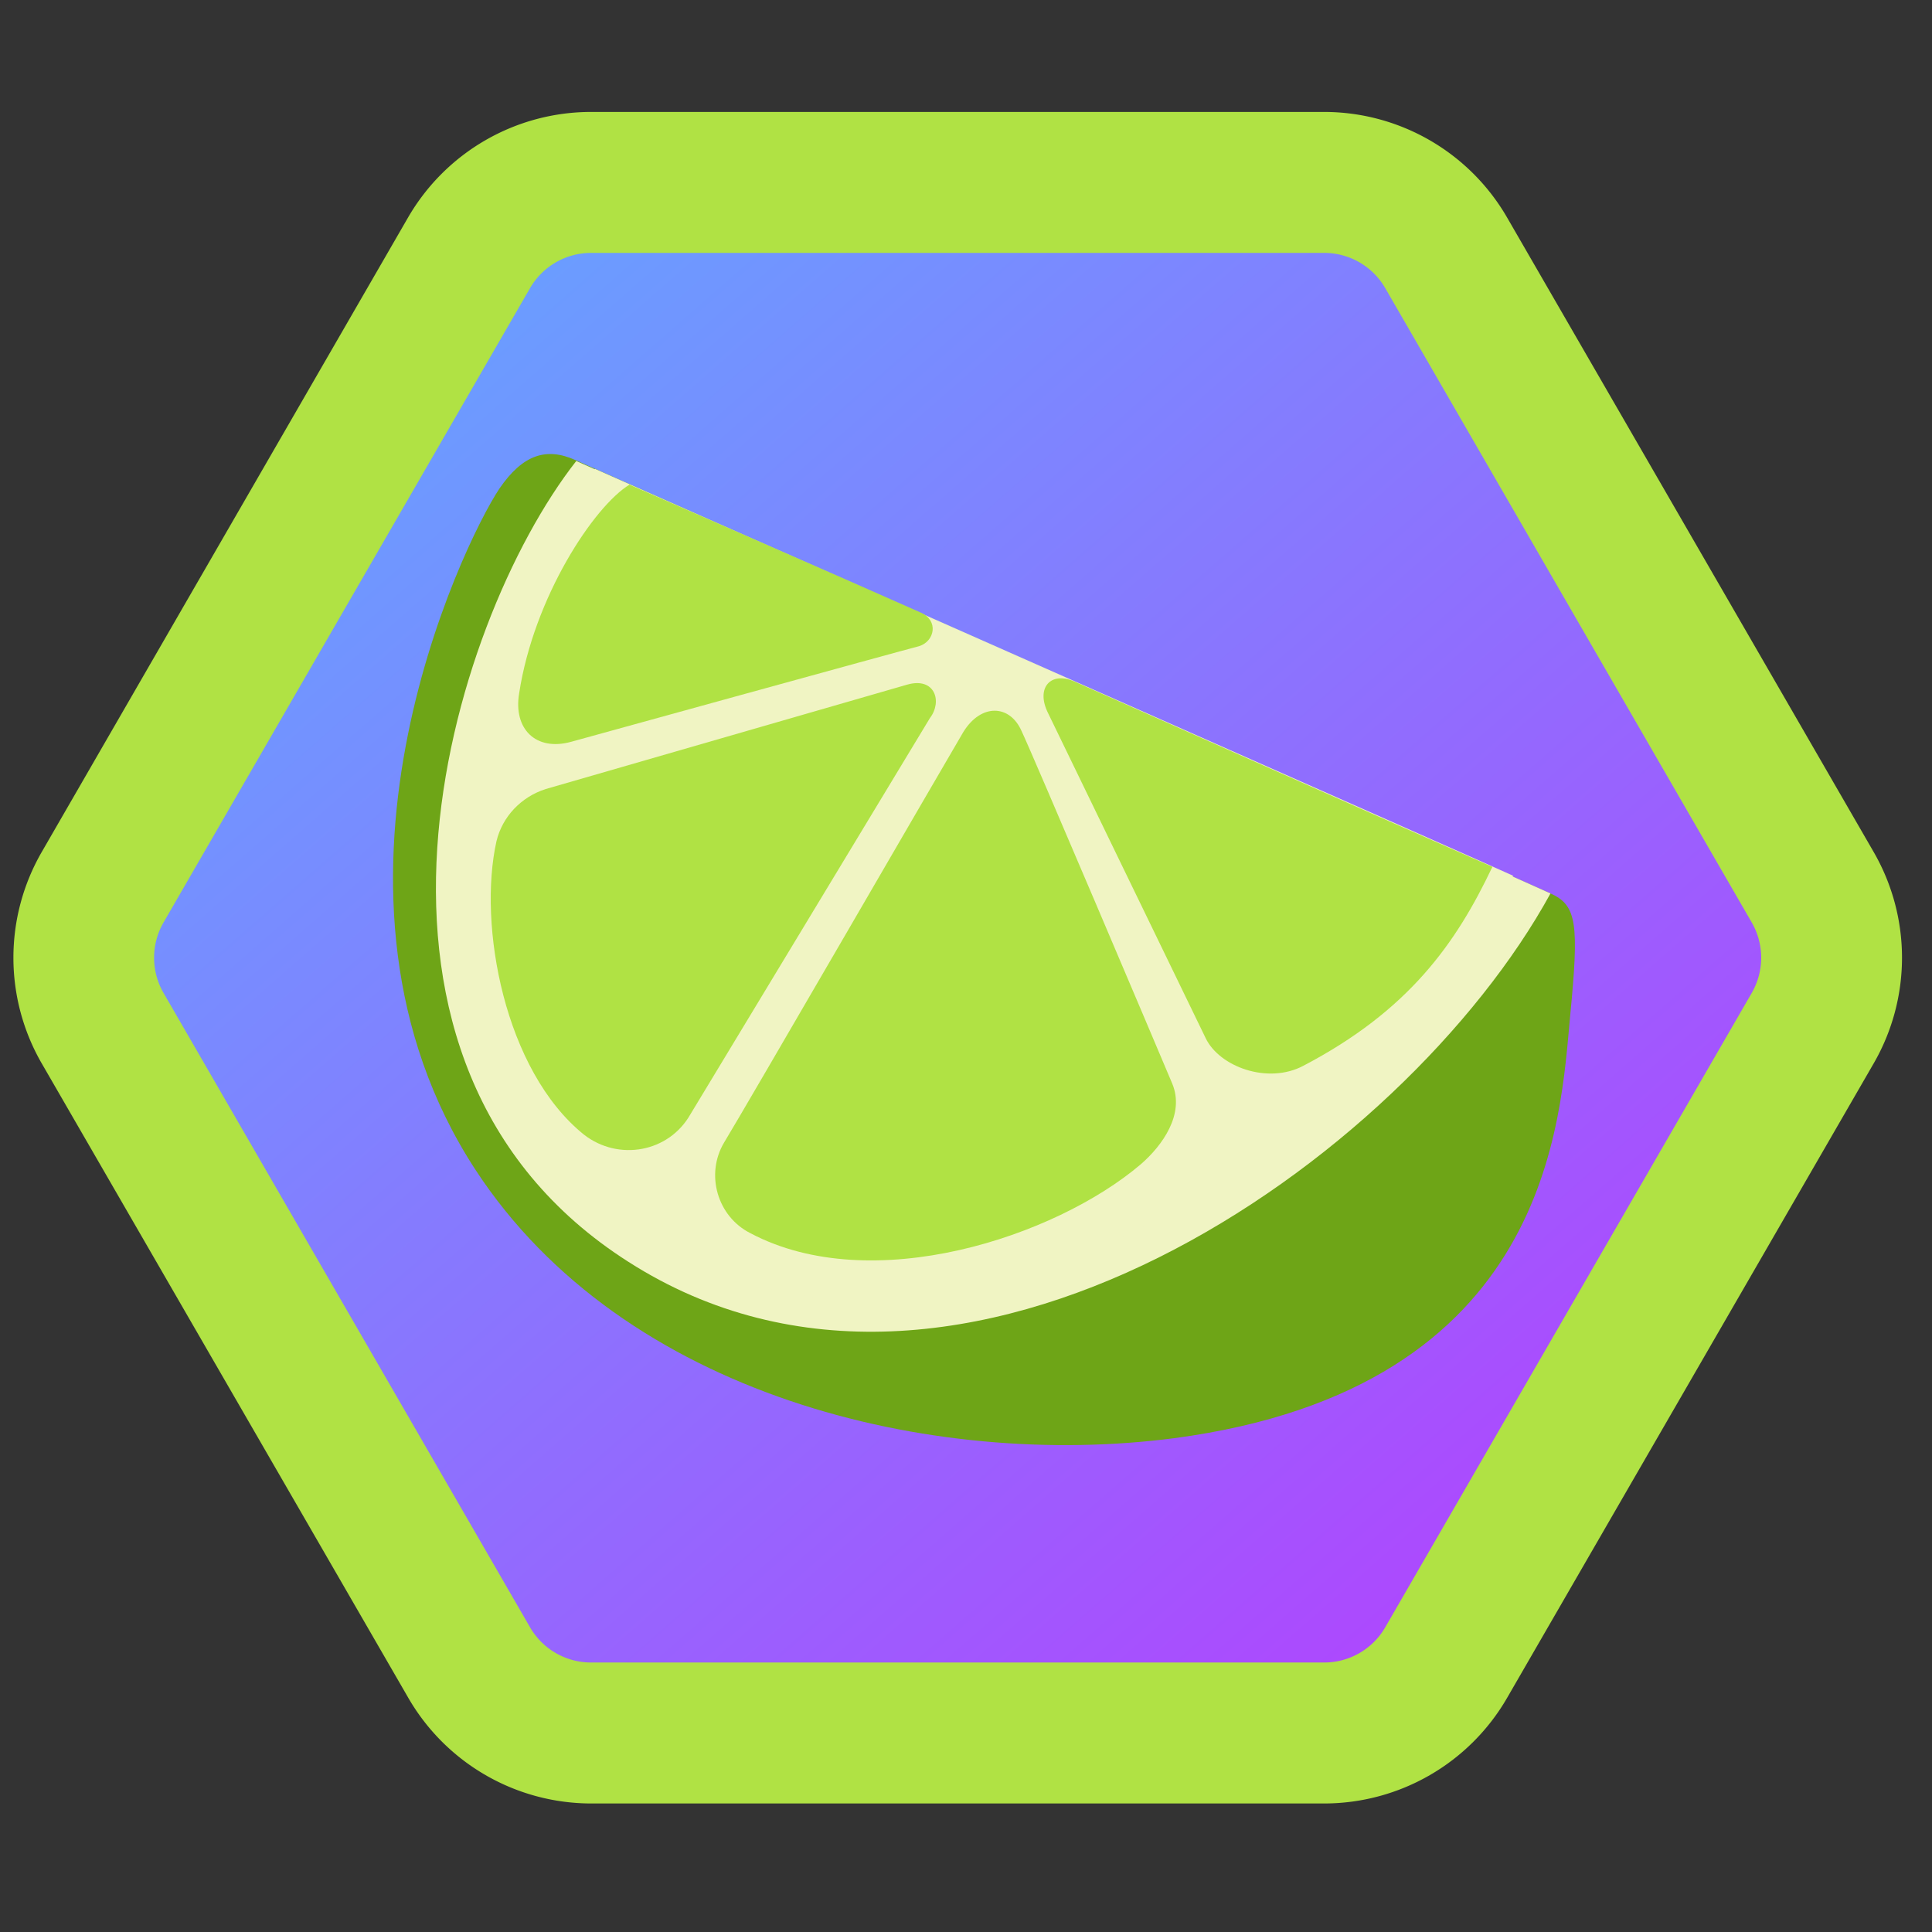 <svg xmlns="http://www.w3.org/2000/svg" width="15em" height="15em" viewBox="6 6 116.5 116.5">
    <rect x="6" y="6" width="116.5" height="116.5" fill="#333333" stroke="none"/>
    <defs>
        <linearGradient id="Gradient" x1="-0.2" y1="-0.2" x2="1" y2="1">
            <stop stop-color="#47caff" offset="0%" />
            <stop stop-color="#bd34fe" offset="100%" />
        </linearGradient>
    </defs>
    <path
        fill="url(#Gradient)"
        transform="scale(8) translate(0, 0)"
        d="M 5.4 3 z m -1.3 -0.25 A 1.5 1.5 0 0 1 5.4 2 h 5.2 a 1.5 1.5 0 0 1 1.298 0.75 l 2.6 4.5 a 1.5 1.5 0 0 1 0 1.5 l -2.6 4.5 A 1.5 1.5 0 0 1 10.6 14 H 5.4 a 1.5 1.5 0 0 1 -1.298 -0.75 l -2.6 -4.5 a 1.5 1.5 0 0 1 0 -1.5 z" />
    <g transform="scale(0.594) translate(46, 42)">
        <path fill="#6ea517"
            d="M22.5 14.8c2.9 1.3 99 44 99 44c2.7 1.2 2.9 3.1 2 12.4c-1 10.5-1.9 37.8-40.2 42.9c-24.6 3.2-55.9-4.3-70.9-27.2C-6 58.8 11 23.4 14.8 17.7c2.4-3.5 4.8-4.2 7.7-2.9" />
        <path fill="#f0f4c3"
            d="M121.5 58.8c-.3-.2-92-40.8-98.9-43.9C9.6 31.5-3.8 76 27.9 96.2c33.6 21.5 78.7-10.2 93.6-37.4" />
        <path fill="#f0f4c3"
            d="M117.7 57c-.3-.2-86.7-38.4-93.2-41.3c-12.2 15.5-23.9 59.1 5.7 78c31.4 20.2 73.6-11.2 87.5-36.7" />
        <path fill="#b0e244"
            d="M56.2 37.6L19.5 48.2c-2.5.8-4.4 2.8-5 5.3c-1.9 8.5.8 23.3 8.9 29.8c3.5 2.7 8.6 1.8 10.8-2.1L58.5 41c1.3-1.7.5-4.2-2.3-3.4m14.3 2.9s14.6 30.1 16 33s6.3 4.7 9.9 2.8c10.7-5.6 15.5-12.4 19.2-20.2c-8.9-3.9-42.4-18.8-42.4-18.8c-2.4-1.1-4 .6-2.7 3.2m-8.6 1.9C60.3 45.1 39.5 81 37.6 84.1c-1.9 3.2-.7 7.5 2.7 9.2c12.3 6.5 30.9.4 39.6-7c2.2-1.9 4.5-5.1 3.2-8.2S68.9 44.6 67.8 42.3c-1.2-2.7-4.1-2.8-5.9.1" />
        <path fill="#b0e244"
            d="M57.6 30.3c-8.3-3.7-24.4-10.7-29.6-13c-3.6 2.2-9.7 11.4-11.2 21.2c-.6 3.6 1.7 5.9 5.3 4.9c0 0 33.7-9.3 35.3-9.7c1.6-.5 2-2.6.2-3.4" />
    </g>
    <path fill="#b0e244"
        transform="scale(8.5) translate(-0.5, -0.5)"
        d="M5.4 3a.5.5 0 0 0-.434.25l-2.6 4.5a.5.5 0 0 0 0 .5l2.6 4.5A.5.5 0 0 0 5.4 13h5.2a.5.5 0 0 0 .433-.25l2.6-4.5a.5.5 0 0 0 0-.5l-2.6-4.5A.5.5 0 0 0 10.6 3zm-1.3-.25A1.5 1.5 0 0 1 5.4 2h5.2a1.5 1.5 0 0 1 1.298.75l2.6 4.5a1.5 1.5 0 0 1 0 1.5l-2.6 4.5A1.5 1.5 0 0 1 10.6 14H5.4a1.5 1.5 0 0 1-1.298-.75l-2.6-4.5a1.5 1.5 0 0 1 0-1.5z" />

</svg>